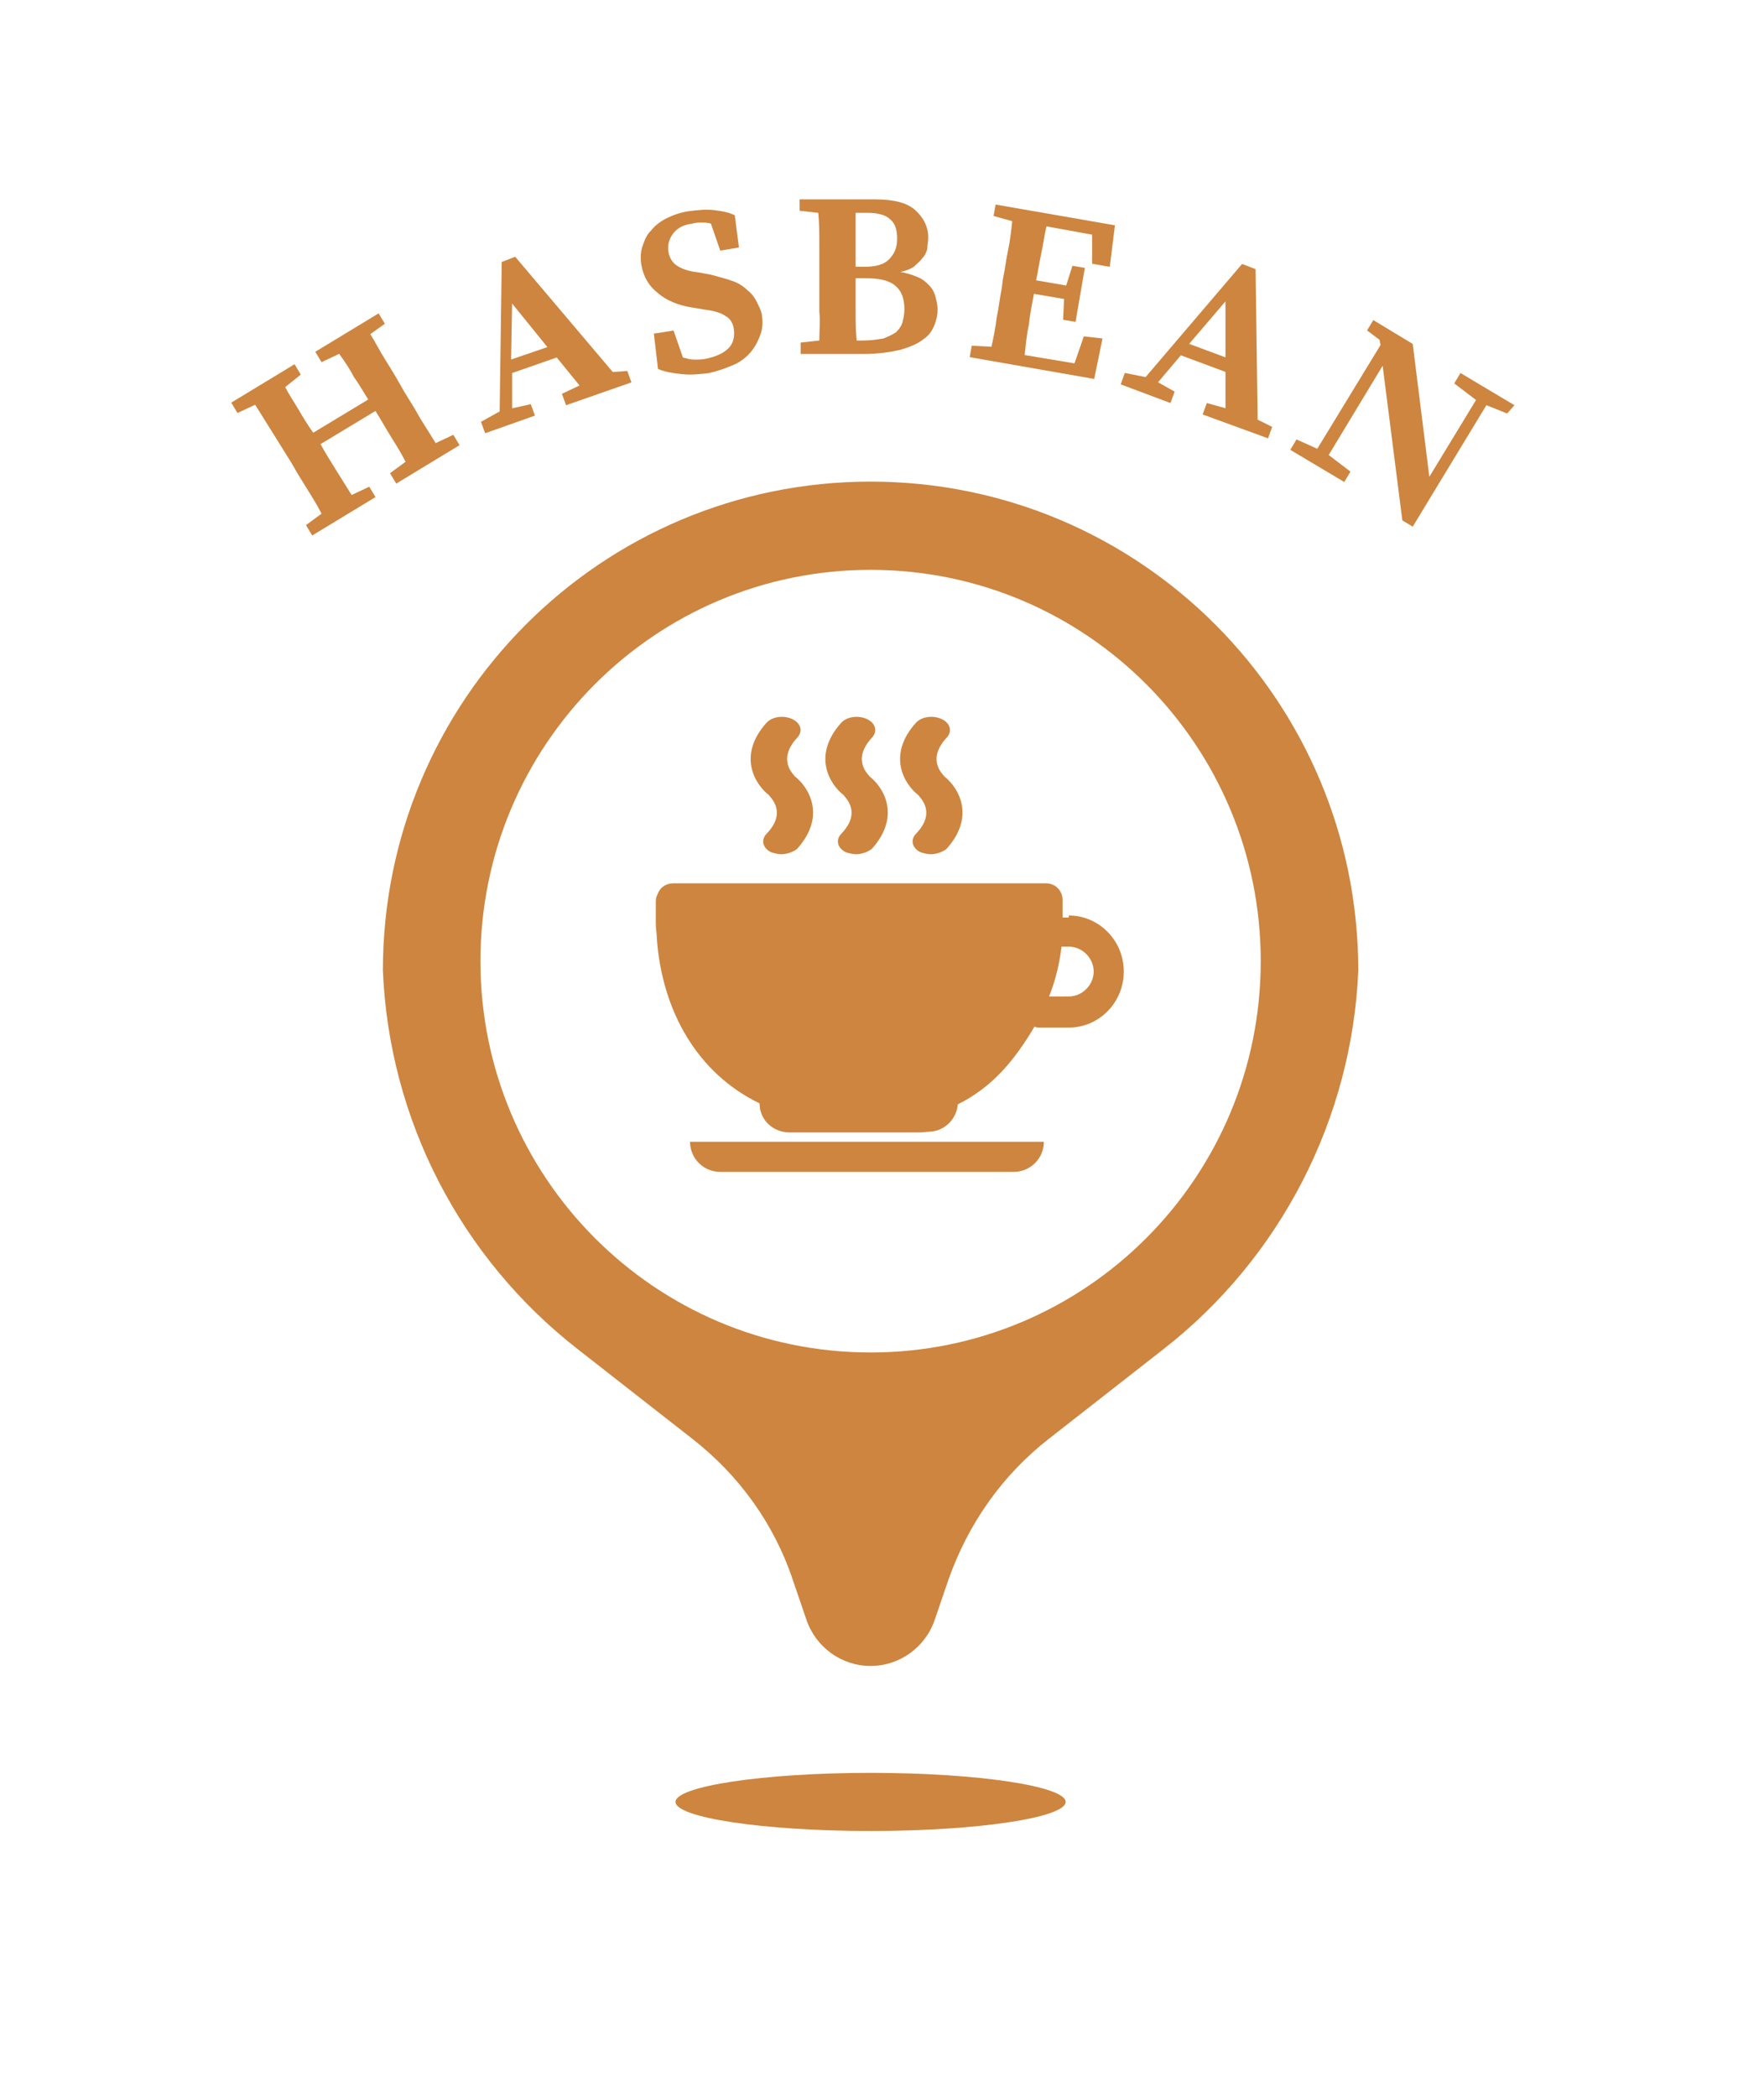 <?xml version="1.0" encoding="utf-8"?>
<!-- Generator: Adobe Illustrator 27.0.1, SVG Export Plug-In . SVG Version: 6.00 Build 0)  -->
<svg version="1.1" id="Layer_1" xmlns="http://www.w3.org/2000/svg" xmlns:xlink="http://www.w3.org/1999/xlink" x="0px" y="0px"
	 viewBox="0 0 170 202" style="enable-background:new 0 0 170 202;" xml:space="preserve">
<style type="text/css">
	.st0{clip-path:url(#SVGID_00000036228920273256862260000013981388934879580336_);}
	.st1{fill:#CD853F;}
</style>
<g>
	<defs>
		<rect id="SVGID_1_" x="36.9" y="46.4" width="94" height="130"/>
	</defs>
	<clipPath id="SVGID_00000145021388927173861630000004863326438331568311_">
		<use xlink:href="#SVGID_1_"  style="overflow:visible;"/>
	</clipPath>
	<g style="clip-path:url(#SVGID_00000145021388927173861630000004863326438331568311_);">
		<path class="st1" d="M76.4,152.2c-1.8-5.4-5.2-10.1-9.7-13.6l-11-8.6c-11.3-8.8-18.2-22.1-18.8-36.5c0-26,21-47.1,47-47.1
			s47,21.1,47,47.1c-0.6,14.3-7.5,27.7-18.8,36.5l-11,8.6c-4.5,3.5-7.8,8.2-9.7,13.6l-1.3,3.8c-0.9,2.7-3.4,4.5-6.2,4.5
			s-5.3-1.8-6.2-4.5L76.4,152.2z M83.9,176.4c-10.4,0-18.8-1.3-18.8-2.8s8.4-2.8,18.8-2.8s18.8,1.3,18.8,2.8S94.3,176.4,83.9,176.4z
			 M83.9,130.3c20.8,0,37.6-16.9,37.6-37.7c0-20.8-16.8-37.7-37.6-37.7S46.3,71.8,46.3,92.6C46.3,113.4,63.1,130.3,83.9,130.3z
			 M103,88.2c2.9,0,5.3,2.4,5.3,5.4s-2.4,5.4-5.3,5.4h-2.8c-0.2,0-0.3,0-0.5-0.1c-1.9,3.2-4,5.8-7.4,7.5c-0.1,1.3-1.1,2.4-2.4,2.6
			c-0.1,0-1.1,0.1-1.2,0.1H77c0,0,0,0,0,0c0,0-0.9,0-0.9,0c-1.6,0-2.9-1.2-2.9-2.8c-6-2.9-9.4-8.9-9.9-15.9c0-0.5-0.1-0.9-0.1-1.4
			v-2.2c0-0.3,0.1-0.5,0.2-0.7c0.2-0.6,0.8-1,1.5-1h35.9c0.9,0,1.6,0.7,1.6,1.6c0,0,0,0,0,0.1s0,0.1,0,0.1v1.5H103z M103,96
			c1.3,0,2.4-1.1,2.4-2.4c0-1.3-1.1-2.4-2.4-2.4h-0.7c-0.2,1.7-0.6,3.3-1.2,4.8H103z M100.4,110c0.1,0,0.2,0,0.2,0
			c0,1.6-1.3,2.9-2.9,2.9H69.4c-1.6,0-2.9-1.3-2.9-2.9c0.1,0,0.1,0,0.2,0H100.4z M75.3,82.3c-0.3,0-0.7-0.1-1-0.2
			c-0.8-0.4-1-1.2-0.4-1.8c2-2.1,0.3-3.5,0.2-3.7c-1.3-1-3.1-3.8-0.2-7c0.6-0.6,1.7-0.7,2.5-0.3c0.8,0.4,1,1.2,0.4,1.8
			c-2,2.2-0.2,3.6-0.2,3.7c1.3,1,3.1,3.8,0.2,7C76.4,82.1,75.8,82.3,75.3,82.3z M82.5,82.3c-0.3,0-0.7-0.1-1-0.2
			c-0.8-0.4-1-1.2-0.4-1.8c2-2.1,0.3-3.5,0.2-3.7c-1.3-1-3.1-3.8-0.2-7c0.6-0.6,1.7-0.7,2.5-0.3c0.8,0.4,1,1.2,0.4,1.8
			c-2,2.2-0.2,3.6-0.2,3.7c1.3,1,3.1,3.8,0.2,7C83.6,82.1,83,82.3,82.5,82.3z M89.7,82.3c-0.3,0-0.7-0.1-1-0.2
			c-0.8-0.4-1-1.2-0.4-1.8c2-2.1,0.3-3.5,0.2-3.7c-1.3-1-3.1-3.8-0.2-7c0.6-0.6,1.7-0.7,2.5-0.3s1,1.2,0.4,1.8
			c-2,2.2-0.2,3.6-0.2,3.7c1.3,1,3.1,3.8,0.2,7C90.8,82.1,90.2,82.3,89.7,82.3z"/>
	</g>
</g>
<g>
	<g transform="translate(146.587, 142.79)">
		<g>
			<path class="st1" d="M-110.9-110.6c0.5,0.8,0.9,1.6,1.4,2.4c0.5,0.8,1,1.6,1.5,2.5l0.4,0.7c0.5,0.8,1,1.6,1.5,2.5
				c0.5,0.8,1,1.6,1.5,2.4l1.7-0.8l0.6,1l-6.1,3.7l-0.6-1l1.5-1.1c-0.4-0.8-0.9-1.6-1.4-2.4c-0.5-0.8-1-1.7-1.5-2.5l-5.3,3.2
				c0.5,0.9,1,1.7,1.5,2.5c0.5,0.8,1,1.6,1.5,2.4l1.7-0.8l0.6,1l-6.1,3.7l-0.6-1l1.5-1.1c-0.4-0.8-0.9-1.6-1.4-2.4
				c-0.5-0.8-1-1.6-1.5-2.5L-119-99c-0.5-0.8-1-1.6-1.5-2.4c-0.5-0.8-1-1.6-1.5-2.4l-1.7,0.8l-0.6-1l6.1-3.7l0.6,1l-1.5,1.2
				c0.4,0.8,0.9,1.5,1.3,2.2c0.4,0.7,0.9,1.5,1.4,2.2l5.3-3.2c-0.5-0.8-0.9-1.5-1.4-2.2c-0.4-0.8-0.9-1.5-1.4-2.2l-1.7,0.8l-0.6-1
				l6.1-3.7l0.6,1L-110.9-110.6z"/>
		</g>
	</g>
</g>
<g>
	<g transform="translate(159.353, 135.339)">
		<g>
			<path class="st1" d="M-106.6-101.9l-3.4-4.2l-0.1,5.4L-106.6-101.9z M-98.9-99.6l0.4,1.1l-6.3,2.2l-0.4-1.1l1.7-0.8l-2.2-2.7
				l-4.3,1.5l0,3.4l1.8-0.4l0.4,1.1l-4.8,1.7l-0.4-1.1l1.8-1l0.2-14.4l1.3-0.5l9.4,11.1L-98.9-99.6z"/>
		</g>
	</g>
</g>
<g>
	<g transform="translate(171.513, 131.244)">
		<g>
			<path class="st1" d="M-103.1-104.8c0.8,0.2,1.5,0.4,2.1,0.6c0.6,0.2,1.1,0.5,1.5,0.9c0.4,0.3,0.7,0.7,0.9,1.1
				c0.2,0.4,0.4,0.8,0.5,1.2c0.1,0.7,0.1,1.3-0.1,1.9c-0.2,0.6-0.5,1.2-0.9,1.7c-0.4,0.5-1,1-1.7,1.3c-0.7,0.3-1.5,0.6-2.4,0.8
				c-0.9,0.1-1.7,0.2-2.6,0.1c-0.9-0.1-1.6-0.2-2.3-0.5l-0.4-3.4l1.9-0.3l0.9,2.6c0.4,0.1,0.7,0.2,1.1,0.2c0.4,0,0.8,0,1.2-0.1
				c0.9-0.2,1.6-0.5,2.1-1c0.5-0.5,0.6-1.2,0.5-1.9c-0.1-0.6-0.4-1-0.8-1.2c-0.4-0.3-1.1-0.5-1.9-0.6l-1.2-0.2
				c-1.4-0.2-2.6-0.7-3.4-1.4c-0.9-0.7-1.4-1.6-1.6-2.7c-0.1-0.6-0.1-1.2,0.1-1.8c0.2-0.6,0.4-1.1,0.8-1.5c0.4-0.5,0.9-0.9,1.5-1.2
				c0.6-0.3,1.4-0.6,2.2-0.7c0.8-0.1,1.6-0.2,2.4-0.1c0.8,0.1,1.4,0.2,2,0.5l0.4,3.1l-1.8,0.3l-0.9-2.6c-0.3-0.1-0.6-0.1-0.9-0.1
				c-0.3,0-0.6,0-0.9,0.1c-0.8,0.1-1.4,0.4-1.8,0.9c-0.4,0.5-0.6,1.1-0.5,1.8c0.1,0.6,0.4,1.1,0.9,1.4c0.5,0.3,1.1,0.5,2,0.6
				L-103.1-104.8z"/>
		</g>
	</g>
</g>
<g>
	<g transform="translate(181.859, 129.506)">
		<g>
			<path class="st1" d="M-98.7-96.7c0.8,0,1.4-0.1,2-0.2c0.5-0.2,0.9-0.4,1.2-0.6c0.3-0.3,0.5-0.6,0.6-0.9c0.1-0.4,0.2-0.8,0.2-1.3
				c0-1.1-0.3-1.8-0.9-2.3c-0.6-0.5-1.5-0.7-2.9-0.7h-0.9c0,1.1,0,2.1,0,3.1c0,1,0,2,0.1,2.9H-98.7z M-99.4-109c0,0.9,0,1.7,0,2.6
				c0,0.9,0,1.7,0,2.6h0.8c1.1,0,1.9-0.2,2.4-0.7c0.5-0.5,0.8-1.1,0.8-2c0-0.9-0.2-1.5-0.7-1.9c-0.4-0.4-1.2-0.6-2.1-0.6H-99.4z
				 M-97.6-110.3c1.8,0,3.1,0.3,3.9,1c0.8,0.7,1.3,1.6,1.3,2.7c0,0.4-0.1,0.7-0.1,1.1c-0.1,0.3-0.2,0.6-0.5,0.9
				c-0.2,0.3-0.5,0.5-0.8,0.8c-0.3,0.2-0.8,0.4-1.3,0.5c0.7,0.1,1.2,0.3,1.7,0.5c0.5,0.2,0.8,0.5,1.1,0.8c0.3,0.3,0.5,0.7,0.6,1.1
				c0.1,0.4,0.2,0.8,0.2,1.2c0,0.5-0.1,1-0.3,1.5c-0.2,0.5-0.5,1-1.1,1.4c-0.5,0.4-1.2,0.7-2.2,1c-0.9,0.2-2.1,0.4-3.6,0.4l-6,0
				v-1.1l1.8-0.2c0-0.9,0.1-1.9,0-2.8c0-1,0-1.9,0-2.9v-0.8c0-1,0-1.9,0-2.9c0-0.9,0-1.9-0.1-2.9l-1.8-0.2l0-1.1L-97.6-110.3z"/>
		</g>
	</g>
</g>
<g>
	<g transform="translate(194.05, 129.608)">
		<g>
			<path class="st1" d="M-87.8-97l-0.8,3.9l-12-2.1l0.2-1.1l1.9,0.1c0.2-0.9,0.4-1.9,0.5-2.8c0.2-0.9,0.3-1.9,0.5-2.9l0.1-0.8
				c0.2-0.9,0.3-1.9,0.5-2.8c0.2-0.9,0.3-1.9,0.4-2.8l-1.8-0.5l0.2-1.1l11.5,2l-0.5,4l-1.7-0.3v-2.8l-4.4-0.8
				c-0.2,0.8-0.3,1.7-0.5,2.6c-0.2,0.9-0.3,1.7-0.5,2.6l2.9,0.5l0.6-1.9l1.2,0.2l-0.9,5.2l-1.2-0.2l0.1-2l-2.9-0.5
				c-0.2,1-0.4,2-0.5,3c-0.2,0.9-0.3,1.9-0.4,2.9l4.8,0.8l0.9-2.6L-87.8-97z"/>
		</g>
	</g>
</g>
<g>
	<g transform="translate(205.402, 131.63)">
		<g>
			<path class="st1" d="M-87.3-97.2l0-5.4l-3.5,4.1L-87.3-97.2z M-82.8-90.5l-0.4,1.1l-6.3-2.3l0.4-1.1l1.8,0.5v-3.5l-4.3-1.6
				l-2.2,2.6l1.6,0.9l-0.4,1.1l-4.8-1.8l0.4-1.1l2,0.4l9.3-10.9l1.3,0.5l0.2,14.5L-82.8-90.5z"/>
		</g>
	</g>
</g>
<g>
	<g transform="translate(217.347, 136.037)">
		<g>
			<path class="st1" d="M-72.1-96.2l-2-0.8l-7.1,11.7l-1-0.6l-1.9-14.9l-5.2,8.6l2.1,1.6l-0.6,1l-5.2-3.1l0.6-1l2,0.9l6.1-10
				l-0.1-0.5l-1.2-0.9l0.6-1l3.8,2.3l1.6,12.8l4.5-7.4l-2.1-1.6l0.6-1l5.2,3.1L-72.1-96.2z"/>
		</g>
	</g>
</g>
</svg>
